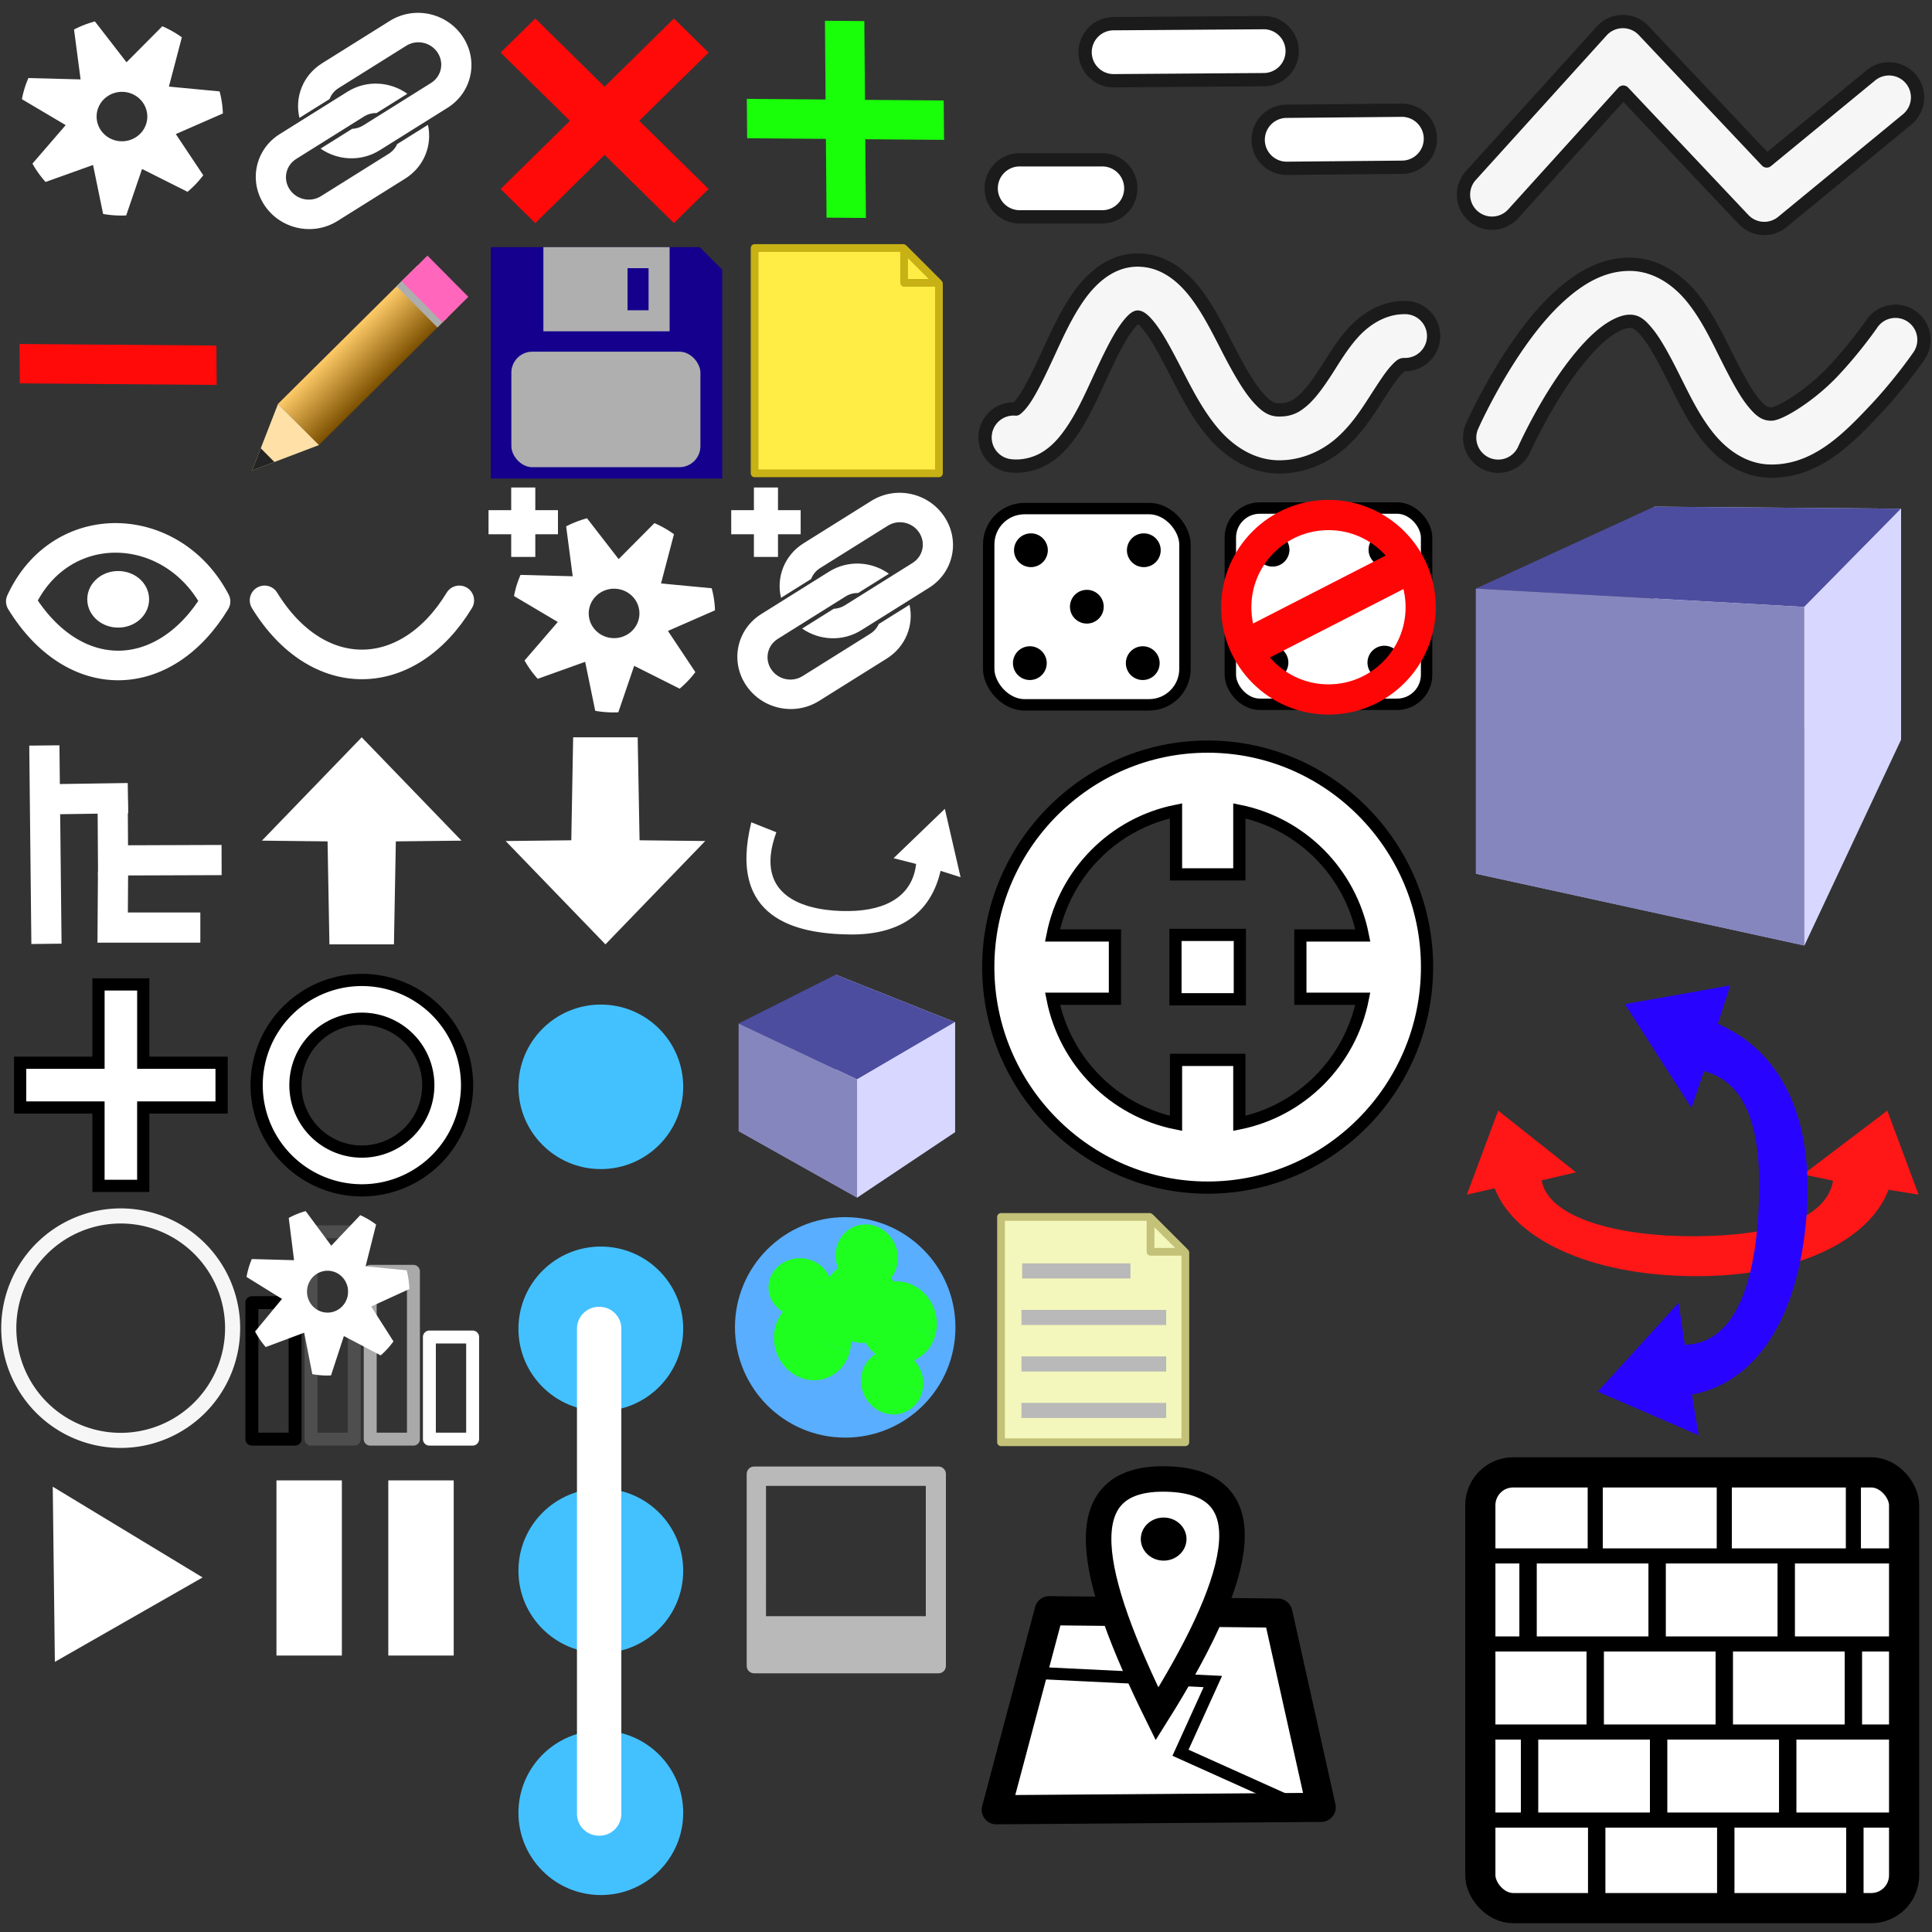 <?xml version="1.0" encoding="UTF-8" standalone="no"?>
<!-- Created with Inkscape (http://www.inkscape.org/) -->

<svg
   xmlns:osb="http://www.openswatchbook.org/uri/2009/osb"
   xmlns:dc="http://purl.org/dc/elements/1.1/"
   xmlns:cc="http://creativecommons.org/ns#"
   xmlns:rdf="http://www.w3.org/1999/02/22-rdf-syntax-ns#"
   xmlns:svg="http://www.w3.org/2000/svg"
   xmlns="http://www.w3.org/2000/svg"
   xmlns:xlink="http://www.w3.org/1999/xlink"
   xmlns:sodipodi="http://sodipodi.sourceforge.net/DTD/sodipodi-0.dtd"
   xmlns:inkscape="http://www.inkscape.org/namespaces/inkscape"
   width="128"
   height="128"
   viewBox="0 0 128 128"
   version="1.1"
   id="svg8"
   inkscape:version="0.92.3 (2405546, 2018-03-11)"
   sodipodi:docname="icons.svg">
  <rect x="0" y="0" width="128" height="128" fill="#333333" stroke="none"/>
  <defs
     id="defs2">
    <linearGradient
       id="linearGradient942"
       osb:paint="solid">
      <stop
         style="stop-color:#000000;stop-opacity:1;"
         offset="0"
         id="stop940" />
    </linearGradient>
    <inkscape:perspective
       sodipodi:type="inkscape:persp3d"
       inkscape:vp_x="-30.397033 : 97.601429 : 1"
       inkscape:vp_y="0 : 1202.1343 : 0"
       inkscape:vp_z="150.45845 : 111.26913 : 1"
       inkscape:persp3d-origin="54.092195 : 84.778663 : 1"
       id="perspective933" />
    <inkscape:perspective
       sodipodi:type="inkscape:persp3d"
       inkscape:vp_x="-18.239991 : 95.476607 : 1"
       inkscape:vp_y="0 : 1122.4747 : 0"
       inkscape:vp_z="139.68216 : 108.23861 : 1"
       inkscape:persp3d-origin="55.535605 : 83.503543 : 1"
       id="perspective4586" />
    <linearGradient
       inkscape:collect="always"
       id="linearGradient836">
      <stop
         style="stop-color:#7c5000;stop-opacity:1"
         offset="0"
         id="stop832" />
      <stop
         style="stop-color:#ffcb68;stop-opacity:1"
         offset="1"
         id="stop834" />
    </linearGradient>
    <linearGradient
       inkscape:collect="always"
       xlink:href="#linearGradient836"
       id="linearGradient840"
       gradientUnits="userSpaceOnUse"
       x1="25.135"
       y1="58.875"
       x2="25.135"
       y2="48.292" />
  </defs>
  <sodipodi:namedview
     id="base"
     pagecolor="#ffffff"
     bordercolor="#666666"
     borderopacity="1.0"
     inkscape:pageopacity="0.0"
     inkscape:pageshadow="2"
     inkscape:zoom="10.114758"
     inkscape:cx="47.436184"
     inkscape:cy="3.7345862"
     inkscape:document-units="px"
     inkscape:current-layer="layer1"
     showgrid="true"
     inkscape:window-width="1920"
     inkscape:window-height="1017"
     inkscape:window-x="-8"
     inkscape:window-y="-8"
     inkscape:window-maximized="1"
     inkscape:pagecheckerboard="true"
     units="px"
     scale-x="2.1"
     inkscape:snap-to-guides="false"
     inkscape:snap-grids="false"
     inkscape:snap-global="false">
    <inkscape:grid
       type="xygrid"
       id="grid815"
       spacingx="16"
       spacingy="16" />
  </sodipodi:namedview>
  <g
     inkscape:label="Calque 1"
     inkscape:groupmode="layer"
     id="layer1"
     transform="translate(0,-216.067)">
    <g
       id="g4582"
       transform="matrix(0.616,0.136,-0.136,0.62,31.996,236.237)"
       inkscape:export-filename="link.png"
       inkscape:export-xdpi="15.926786"
       inkscape:export-ydpi="15.926786">
      <path
         id="path4540"
         d="m 52.11,11.25 c -2.182,-2.093 -5.682,-2.08 -7.847,0.031 l -5.999,5.849 c -1.694,1.651 -2.053,4.082 -1.085,6.064 l 2.669,-2.602 c 0.068,-0.475 0.289,-0.935 0.667,-1.303 l 5.999,-5.849 c 0.928,-0.904 2.428,-0.91 3.363,-0.013 0.935,0.897 0.941,2.348 0.014,3.252 l -5.999,5.849 c -0.305,0.297 -0.672,0.496 -1.061,0.599 l -2.794,2.724 c 2.028,0.835 4.455,0.446 6.106,-1.164 l 5.999,-5.849 C 54.307,16.728 54.293,13.343 52.11,11.25 Z"
         style="opacity:1;fill:#ffffff;fill-opacity:1;stroke:none;stroke-width:0.589;stroke-linecap:round;stroke-miterlimit:4;stroke-dasharray:none;stroke-opacity:1;paint-order:fill markers stroke"
         inkscape:connector-curvature="0" />
      <path
         id="path4542"
         d="m 47.703,18.314 c -2.043,-0.877 -4.512,-0.499 -6.184,1.131 l -5.999,5.849 c -2.165,2.11 -2.151,5.495 0.032,7.588 2.182,2.093 5.682,2.08 7.847,-0.031 l 5.999,-5.849 c 1.672,-1.631 2.043,-4.021 1.119,-5.989 l -2.724,2.656 c -0.088,0.429 -0.303,0.839 -0.646,1.174 l -5.999,5.849 c -0.928,0.904 -2.428,0.91 -3.363,0.013 -0.935,-0.897 -0.941,-2.348 -0.014,-3.252 l 5.999,-5.849 c 0.344,-0.335 0.766,-0.546 1.209,-0.634 z"
         style="opacity:1;fill:#ffffff;fill-opacity:1;stroke:none;stroke-width:0.589;stroke-linecap:round;stroke-miterlimit:4;stroke-dasharray:none;stroke-opacity:1;paint-order:fill markers stroke"
         inkscape:connector-curvature="0" />
    </g>
    <g
       inkscape:export-ydpi="16.531826"
       inkscape:export-xdpi="16.531826"
       inkscape:export-filename="remove.png"
       id="g4564"
       transform="matrix(0.434,0.427,-0.434,0.427,43.791,209.098)"
       style="fill:#ff0909;fill-opacity:1">
      <rect
         style="opacity:1;fill:#ff0909;fill-opacity:1;stroke:none;stroke-width:1;stroke-linecap:round;stroke-miterlimit:4;stroke-dasharray:none;stroke-opacity:1;paint-order:fill markers stroke"
         id="rect4560"
         width="5.292"
         height="26.458"
         x="10.583"
         y="8.604"
         ry="0" />
      <rect
         style="opacity:1;fill:#ff0909;fill-opacity:1;stroke:none;stroke-width:1;stroke-linecap:round;stroke-miterlimit:4;stroke-dasharray:none;stroke-opacity:1;paint-order:fill markers stroke"
         id="rect4562"
         width="26.458"
         height="5.292"
         x="0"
         y="19.188"
         ry="0" />
    </g>
    <g
       id="g4645"
       inkscape:export-filename="config.png"
       inkscape:export-xdpi="16.559999"
       inkscape:export-ydpi="16.559999"
       transform="matrix(0.526,0,0,0.513,30.848,228.096)">
      <path
         inkscape:connector-curvature="0"
         id="path4598"
         d="m 23.783,44.111 -4.509,4.649 -3.98,-5.273 a 12.771,12.771 0 0 0 -2.631,1.045 l 0.826,6.442 -6.571,-0.175 a 12.771,12.771 0 0 0 -0.79,2.558 12.771,12.771 0 0 0 -0.028,0.174 l 5.512,3.347 -4.186,4.972 a 12.771,12.771 0 0 0 1.656,2.37 l 5.976,-2.194 1.268,6.325 a 12.771,12.771 0 0 0 2.908,0.192 l 1.998,-6.001 5.728,2.948 a 12.771,12.771 0 0 0 1.98,-2.136 l -3.456,-5.318 5.927,-2.662 a 12.771,12.771 0 0 0 -0.414,-2.85 l -6.384,-0.621 1.631,-6.362 a 12.771,12.771 0 0 0 -2.46,-1.43 z m -4.472,8.529 a 3.193,3.193 0 0 1 2.523,3.744 3.193,3.193 0 0 1 -3.744,2.523 3.193,3.193 0 0 1 -2.523,-3.744 3.193,3.193 0 0 1 3.744,-2.523 z"
         style="opacity:1;fill:#ffffff;fill-opacity:1;stroke:none;stroke-width:0.804;stroke-linecap:round;stroke-miterlimit:4;stroke-dasharray:none;stroke-opacity:1;paint-order:fill markers stroke" />
    </g>
    <g
       id="g855"
       transform="matrix(0.258,-0.256,0.256,0.258,4.01,232.396)"
       inkscape:export-filename="edit.png"
       inkscape:export-xdpi="14.942099"
       inkscape:export-ydpi="14.942099">
      <rect
         ry="0"
         y="48.292"
         x="7.938"
         height="10.583"
         width="35.719"
         id="rect830"
         style="opacity:1;fill:url(#linearGradient840);fill-opacity:1;stroke:none;stroke-width:1;stroke-linecap:round;stroke-miterlimit:4;stroke-dasharray:none;stroke-opacity:1;paint-order:fill markers stroke" />
      <path
         inkscape:connector-curvature="0"
         id="path842"
         d="M 7.937,48.292 -3.969,53.583 7.937,58.875 Z"
         style="fill:#ffe0a7;fill-opacity:1;fill-rule:evenodd;stroke:none;stroke-width:0.265px;stroke-linecap:butt;stroke-linejoin:miter;stroke-opacity:1" />
      <path
         style="fill:#242424;fill-opacity:1;fill-rule:evenodd;stroke:none;stroke-width:0.088px;stroke-linecap:butt;stroke-linejoin:miter;stroke-opacity:1"
         d="M -9.9999999e-8,51.819 -3.969,53.583 -9.9999999e-8,55.347 Z"
         id="path844"
         inkscape:connector-curvature="0" />
      <rect
         ry="0"
         y="48.292"
         x="38.365"
         height="10.583"
         width="2.646"
         id="rect846"
         style="opacity:1;fill:#adadad;fill-opacity:1;stroke:none;stroke-width:1;stroke-linecap:round;stroke-miterlimit:4;stroke-dasharray:none;stroke-opacity:1;paint-order:fill markers stroke" />
      <rect
         style="opacity:1;fill:#ff66bc;fill-opacity:1;stroke:none;stroke-width:1.118;stroke-linecap:round;stroke-miterlimit:4;stroke-dasharray:none;stroke-opacity:1;paint-order:fill markers stroke"
         id="rect848"
         width="6.615"
         height="10.583"
         x="39.688"
         y="48.292"
         ry="2.8421709e-014" />
    </g>
    <g
       id="g879"
       inkscape:export-filename="save.png"
       inkscape:export-xdpi="14"
       inkscape:export-ydpi="14"
       transform="matrix(0.526,0,0,0.526,14.395,211.181)">
      <path
         id="rect859"
         transform="scale(0.265)"
         d="m 130,152.52 v 110 h 110 v -99.289 l -10.711,-10.711 z"
         style="opacity:1;fill:#14008d;fill-opacity:1;stroke:none;stroke-width:3.78;stroke-linecap:round;stroke-miterlimit:4;stroke-dasharray:none;stroke-opacity:1;paint-order:fill markers stroke"
         inkscape:connector-curvature="0" />
      <path
         id="rect861"
         transform="scale(0.265)"
         d="m 155,152.52 v 40 h 60 v -40 z m 40,10 h 10 v 20 h -10 z"
         style="opacity:1;fill:#afafaf;fill-opacity:1;stroke:none;stroke-width:4.04;stroke-linecap:round;stroke-miterlimit:4;stroke-dasharray:none;stroke-opacity:1;paint-order:fill markers stroke"
         inkscape:connector-curvature="0" />
      <rect
         ry="2.646"
         y="53.583"
         x="37.042"
         height="14.552"
         width="23.812"
         id="rect874"
         style="opacity:1;fill:#afafaf;fill-opacity:1;stroke:none;stroke-width:1;stroke-linecap:round;stroke-miterlimit:4;stroke-dasharray:none;stroke-opacity:1;paint-order:fill markers stroke" />
    </g>
    <g
       style="fill:#18ff09;fill-opacity:1"
       transform="matrix(0.004,0.493,-0.493,-0.004,83.2,216.802)"
       id="g849"
       inkscape:export-filename="plus.png"
       inkscape:export-xdpi="16.531826"
       inkscape:export-ydpi="16.531826">
      <path
         style="opacity:1;fill:#18ff09;fill-opacity:1;stroke:none;stroke-width:1;stroke-linecap:round;stroke-miterlimit:4;stroke-dasharray:none;stroke-opacity:1;paint-order:fill markers stroke"
         d="m 1.77,57.914 10.581,8.16e-4 8.46e-4,10.585 5.292,4.22e-4 -8.47e-4,-10.585 10.585,8.46e-4 -4.24e-4,-5.292 -10.581,-8.16e-4 -8.47e-4,-10.585 -5.292,0.004 8.14e-4,10.581 -10.585,-8.47e-4 z"
         id="rect844"
         inkscape:connector-curvature="0" />
    </g>
    <g
       inkscape:export-ydpi="16.531826"
       inkscape:export-xdpi="16.531826"
       inkscape:export-filename="minus.png"
       id="g856"
       transform="matrix(0.004,0.493,-0.493,-0.004,18.535,233.778)"
       style="fill:#ff0909;fill-opacity:1">
      <rect
         style="opacity:1;fill:#ff0909;fill-opacity:1;stroke:none;stroke-width:1;stroke-linecap:round;stroke-miterlimit:4;stroke-dasharray:none;stroke-opacity:1;paint-order:fill markers stroke"
         id="rect851"
         width="5.292"
         height="26.458"
         x="10.583"
         y="8.604"
         ry="0" />
    </g>
    <g
       id="g868"
       inkscape:export-filename="load.png"
       inkscape:export-xdpi="13.499794"
       inkscape:export-ydpi="13.499794"
       transform="matrix(0.512,0,0,0.512,5.221,211.806)">
      <path
         id="rect849"
         transform="scale(0.265)"
         d="m 330,152.52 v 110 h 90 v -92.574 l -17.428,-17.426 z"
         style="opacity:1;fill:#ffed46;fill-opacity:1;stroke:#c7b115;stroke-width:3.78;stroke-linecap:round;stroke-linejoin:round;stroke-miterlimit:4;stroke-dasharray:none;stroke-opacity:1;paint-order:fill markers stroke"
         inkscape:connector-curvature="0" />
      <path
         id="path855"
         transform="scale(0.265)"
         d="m 403,152.947 v 16.572 h 16.574 z"
         style="opacity:1;fill:#ffed46;fill-opacity:1;stroke:#c7b115;stroke-width:3.78;stroke-linecap:round;stroke-linejoin:round;stroke-miterlimit:4;stroke-dasharray:none;stroke-opacity:1;paint-order:fill markers stroke"
         inkscape:connector-curvature="0" />
      <rect
         transform="rotate(-90)"
         ry="2.5431327e-006"
         y="84.667"
         x="-57.552"
         height="29.104"
         width="5.292"
         id="rect863"
         style="opacity:0;fill:#ffed46;fill-opacity:1;stroke:#c7b115;stroke-width:1;stroke-linecap:round;stroke-linejoin:round;stroke-miterlimit:4;stroke-dasharray:none;stroke-opacity:1;paint-order:fill markers stroke" />
    </g>
    <path
       style="opacity:1;fill:none;fill-opacity:1;stroke:#ffffff;stroke-width:1.96;stroke-linecap:round;stroke-linejoin:round;stroke-miterlimit:4;stroke-dasharray:none;stroke-opacity:1;paint-order:fill markers stroke"
       d="m 14.281,255.913 c -3.38,5.567 -9.371,5.749 -12.903,0 2.659,-5.763 10.053,-5.461 12.903,0 z"
       id="path5159"
       inkscape:connector-curvature="0"
       sodipodi:nodetypes="ccc" />
    <ellipse
       style="opacity:1;fill:none;fill-opacity:1;stroke:#ffffff;stroke-width:2;stroke-linecap:round;stroke-linejoin:round;stroke-miterlimit:4;stroke-dasharray:none;stroke-opacity:1;paint-order:fill markers stroke"
       id="path5162"
       cx="7.83"
       cy="255.773"
       rx="1.049"
       ry="0.874" />
    <path
       sodipodi:nodetypes="cc"
       inkscape:connector-curvature="0"
       id="path5166"
       d="m 30.43,255.843 c -3.38,5.567 -9.371,5.749 -12.903,0"
       style="opacity:1;fill:none;fill-opacity:1;stroke:#ffffff;stroke-width:1.96;stroke-linecap:round;stroke-linejoin:round;stroke-miterlimit:4;stroke-dasharray:none;stroke-opacity:1;paint-order:fill markers stroke" />
    <path
       style="opacity:1;fill:#ffffff;fill-opacity:1;stroke:none;stroke-width:2;stroke-linecap:round;stroke-linejoin:round;stroke-miterlimit:4;stroke-dasharray:none;stroke-opacity:1;paint-order:fill markers stroke"
       d="m 33.869,248.365 v 1.502 h -1.502 v 1.596 h 1.502 v 1.502 h 1.596 v -1.502 h 1.502 v -1.596 h -1.502 v -1.502 z"
       id="rect860"
       inkscape:connector-curvature="0" />
    <path
       inkscape:connector-curvature="0"
       id="path865"
       d="m 49.948,248.365 v 1.502 h -1.502 v 1.596 h 1.502 v 1.502 h 1.596 v -1.502 h 1.502 v -1.596 h -1.502 v -1.502 z"
       style="opacity:1;fill:#ffffff;fill-opacity:1;stroke:none;stroke-width:2;stroke-linecap:round;stroke-linejoin:round;stroke-miterlimit:4;stroke-dasharray:none;stroke-opacity:1;paint-order:fill markers stroke" />
    <g
       id="g4582-9"
       transform="matrix(0.616,0.136,-0.136,0.62,0.091,204.439)"
       inkscape:export-filename="link.png"
       inkscape:export-xdpi="15.926786"
       inkscape:export-ydpi="15.926786">
      <path
         id="path4540-9"
         d="m 52.11,11.25 c -2.182,-2.093 -5.682,-2.08 -7.847,0.031 l -5.999,5.849 c -1.694,1.651 -2.053,4.082 -1.085,6.064 l 2.669,-2.602 c 0.068,-0.475 0.289,-0.935 0.667,-1.303 l 5.999,-5.849 c 0.928,-0.904 2.428,-0.91 3.363,-0.013 0.935,0.897 0.941,2.348 0.014,3.252 l -5.999,5.849 c -0.305,0.297 -0.672,0.496 -1.061,0.599 l -2.794,2.724 c 2.028,0.835 4.455,0.446 6.106,-1.164 l 5.999,-5.849 C 54.307,16.728 54.293,13.343 52.11,11.25 Z"
         style="opacity:1;fill:#ffffff;fill-opacity:1;stroke:none;stroke-width:0.589;stroke-linecap:round;stroke-miterlimit:4;stroke-dasharray:none;stroke-opacity:1;paint-order:fill markers stroke"
         inkscape:connector-curvature="0" />
      <path
         id="path4542-4"
         d="m 47.703,18.314 c -2.043,-0.877 -4.512,-0.499 -6.184,1.131 l -5.999,5.849 c -2.165,2.11 -2.151,5.495 0.032,7.588 2.182,2.093 5.682,2.08 7.847,-0.031 l 5.999,-5.849 c 1.672,-1.631 2.043,-4.021 1.119,-5.989 l -2.724,2.656 c -0.088,0.429 -0.303,0.839 -0.646,1.174 l -5.999,5.849 c -0.928,0.904 -2.428,0.91 -3.363,0.013 -0.935,-0.897 -0.941,-2.348 -0.014,-3.252 l 5.999,-5.849 c 0.344,-0.335 0.766,-0.546 1.209,-0.634 z"
         style="opacity:1;fill:#ffffff;fill-opacity:1;stroke:none;stroke-width:0.589;stroke-linecap:round;stroke-miterlimit:4;stroke-dasharray:none;stroke-opacity:1;paint-order:fill markers stroke"
         inkscape:connector-curvature="0" />
    </g>
    <g
       id="g4645-4"
       inkscape:export-filename="config.png"
       inkscape:export-xdpi="16.559999"
       inkscape:export-ydpi="16.559999"
       transform="matrix(0.526,0,0,0.513,-1.756,195.178)">
      <path
         inkscape:connector-curvature="0"
         id="path4598-6"
         d="m 23.783,44.111 -4.509,4.649 -3.98,-5.273 a 12.771,12.771 0 0 0 -2.631,1.045 l 0.826,6.442 -6.571,-0.175 a 12.771,12.771 0 0 0 -0.79,2.558 12.771,12.771 0 0 0 -0.028,0.174 l 5.512,3.347 -4.186,4.972 a 12.771,12.771 0 0 0 1.656,2.37 l 5.976,-2.194 1.268,6.325 a 12.771,12.771 0 0 0 2.908,0.192 l 1.998,-6.001 5.728,2.948 a 12.771,12.771 0 0 0 1.98,-2.136 l -3.456,-5.318 5.927,-2.662 a 12.771,12.771 0 0 0 -0.414,-2.85 l -6.384,-0.621 1.631,-6.362 a 12.771,12.771 0 0 0 -2.46,-1.43 z m -4.472,8.529 a 3.193,3.193 0 0 1 2.523,3.744 3.193,3.193 0 0 1 -3.744,2.523 3.193,3.193 0 0 1 -2.523,-3.744 3.193,3.193 0 0 1 3.744,-2.523 z"
         style="opacity:1;fill:#ffffff;fill-opacity:1;stroke:none;stroke-width:0.804;stroke-linecap:round;stroke-miterlimit:4;stroke-dasharray:none;stroke-opacity:1;paint-order:fill markers stroke" />
    </g>
    <path
       style="fill:none;fill-rule:evenodd;stroke:#ffffff;stroke-width:2;stroke-linecap:butt;stroke-linejoin:miter;stroke-miterlimit:4;stroke-dasharray:none;stroke-opacity:1"
       d="m 2.938,265.456 0.14,13.143"
       id="path1469"
       inkscape:connector-curvature="0" />
    <path
       style="fill:none;fill-rule:evenodd;stroke:#ffffff;stroke-width:2;stroke-linecap:butt;stroke-linejoin:miter;stroke-miterlimit:4;stroke-dasharray:none;stroke-opacity:1"
       d="m 3.51,269.018 4.968,-0.074"
       id="path1471"
       inkscape:connector-curvature="0"
       sodipodi:nodetypes="cc" />
    <path
       style="fill:none;fill-rule:evenodd;stroke:#ffffff;stroke-width:2;stroke-linecap:butt;stroke-linejoin:miter;stroke-miterlimit:4;stroke-dasharray:none;stroke-opacity:1"
       d="m 7.464,269.117 0.025,3.955 7.192,-0.025 v 0"
       id="path1473"
       inkscape:connector-curvature="0" />
    <path
       style="fill:none;fill-rule:evenodd;stroke:#ffffff;stroke-width:2;stroke-linecap:butt;stroke-linejoin:miter;stroke-miterlimit:4;stroke-dasharray:none;stroke-opacity:1"
       d="m 7.489,273.838 -0.025,3.683 h 5.808"
       id="path1475"
       inkscape:connector-curvature="0" />
    <path
       style="fill:#ffffff;fill-opacity:1;fill-rule:evenodd;stroke:none;stroke-width:1px;stroke-linecap:butt;stroke-linejoin:miter;stroke-opacity:1"
       d="m 17.352,271.762 4.35,0.049 0.123,6.822 h 4.275 l 0.125,-6.822 4.35,-0.049 -6.611,-6.846 z"
       id="path1477"
       inkscape:connector-curvature="0"
       sodipodi:nodetypes="cccccccc" />
    <path
       sodipodi:nodetypes="cccccccc"
       inkscape:connector-curvature="0"
       id="path4561"
       d="m 33.5,271.787 4.35,-0.049 0.123,-6.822 h 4.275 l 0.125,6.822 4.35,0.049 -6.611,6.846 z"
       style="fill:#ffffff;fill-opacity:1;fill-rule:evenodd;stroke:none;stroke-width:1px;stroke-linecap:butt;stroke-linejoin:miter;stroke-opacity:1" />
    <path
       style="color:#000000;font-style:normal;font-variant:normal;font-weight:normal;font-stretch:normal;font-size:medium;line-height:normal;font-family:sans-serif;font-variant-ligatures:normal;font-variant-position:normal;font-variant-caps:normal;font-variant-numeric:normal;font-variant-alternates:normal;font-feature-settings:normal;text-indent:0;text-align:start;text-decoration:none;text-decoration-line:none;text-decoration-style:solid;text-decoration-color:#000000;letter-spacing:normal;word-spacing:normal;text-transform:none;writing-mode:lr-tb;direction:ltr;text-orientation:mixed;dominant-baseline:auto;baseline-shift:baseline;text-anchor:start;white-space:normal;shape-padding:0;clip-rule:nonzero;display:inline;overflow:visible;visibility:visible;opacity:1;isolation:auto;mix-blend-mode:normal;color-interpolation:sRGB;color-interpolation-filters:linearRGB;solid-color:#000000;solid-opacity:1;vector-effect:none;fill:#ffffff;fill-opacity:1;fill-rule:evenodd;stroke:#1b1b1b;stroke-width:0.88;stroke-linecap:round;stroke-linejoin:miter;stroke-miterlimit:4;stroke-dasharray:none;stroke-dashoffset:0;stroke-opacity:1;color-rendering:auto;image-rendering:auto;shape-rendering:auto;text-rendering:auto;enable-background:accumulate"
       d="m 67.602,226.654 a 1.89,1.89 0 1 0 0,3.779 h 5.383 a 1.89,1.89 0 1 0 0,-3.779 z"
       id="path4570"
       inkscape:connector-curvature="0" />
    <path
       style="color:#000000;font-style:normal;font-variant:normal;font-weight:normal;font-stretch:normal;font-size:medium;line-height:normal;font-family:sans-serif;font-variant-ligatures:normal;font-variant-position:normal;font-variant-caps:normal;font-variant-numeric:normal;font-variant-alternates:normal;font-feature-settings:normal;text-indent:0;text-align:start;text-decoration:none;text-decoration-line:none;text-decoration-style:solid;text-decoration-color:#000000;letter-spacing:normal;word-spacing:normal;text-transform:none;writing-mode:lr-tb;direction:ltr;text-orientation:mixed;dominant-baseline:auto;baseline-shift:baseline;text-anchor:start;white-space:normal;shape-padding:0;clip-rule:nonzero;display:inline;overflow:visible;visibility:visible;opacity:1;isolation:auto;mix-blend-mode:normal;color-interpolation:sRGB;color-interpolation-filters:linearRGB;solid-color:#000000;solid-opacity:1;vector-effect:none;fill:#ffffff;fill-opacity:1;fill-rule:evenodd;stroke:#1b1b1b;stroke-width:0.88;stroke-linecap:round;stroke-linejoin:miter;stroke-miterlimit:4;stroke-dasharray:none;stroke-dashoffset:0;stroke-opacity:1;color-rendering:auto;image-rendering:auto;shape-rendering:auto;text-rendering:auto;enable-background:accumulate"
       d="m 83.666,217.566 -9.855,0.07 a 1.89,1.89 0 1 0 0.025,3.779 l 9.857,-0.07 a 1.89,1.89 0 1 0 -0.027,-3.779 z"
       id="path4572"
       inkscape:connector-curvature="0" />
    <path
       style="color:#000000;font-style:normal;font-variant:normal;font-weight:normal;font-stretch:normal;font-size:medium;line-height:normal;font-family:sans-serif;font-variant-ligatures:normal;font-variant-position:normal;font-variant-caps:normal;font-variant-numeric:normal;font-variant-alternates:normal;font-feature-settings:normal;text-indent:0;text-align:start;text-decoration:none;text-decoration-line:none;text-decoration-style:solid;text-decoration-color:#000000;letter-spacing:normal;word-spacing:normal;text-transform:none;writing-mode:lr-tb;direction:ltr;text-orientation:mixed;dominant-baseline:auto;baseline-shift:baseline;text-anchor:start;white-space:normal;shape-padding:0;clip-rule:nonzero;display:inline;overflow:visible;visibility:visible;opacity:1;isolation:auto;mix-blend-mode:normal;color-interpolation:sRGB;color-interpolation-filters:linearRGB;solid-color:#000000;solid-opacity:1;vector-effect:none;fill:#ffffff;fill-opacity:1;fill-rule:evenodd;stroke:#1b1b1b;stroke-width:0.88;stroke-linecap:round;stroke-linejoin:miter;stroke-miterlimit:4;stroke-dasharray:none;stroke-dashoffset:0;stroke-opacity:1;color-rendering:auto;image-rendering:auto;shape-rendering:auto;text-rendering:auto;enable-background:accumulate"
       d="m 92.82,223.369 -7.549,0.07 a 1.89,1.89 0 1 0 0.035,3.779 l 7.549,-0.07 a 1.89,1.89 0 1 0 -0.035,-3.779 z"
       id="path4574"
       inkscape:connector-curvature="0" />
    <path
       style="color:#000000;font-style:normal;font-variant:normal;font-weight:normal;font-stretch:normal;font-size:medium;line-height:normal;font-family:sans-serif;font-variant-ligatures:normal;font-variant-position:normal;font-variant-caps:normal;font-variant-numeric:normal;font-variant-alternates:normal;font-feature-settings:normal;text-indent:0;text-align:start;text-decoration:none;text-decoration-line:none;text-decoration-style:solid;text-decoration-color:#000000;letter-spacing:normal;word-spacing:normal;text-transform:none;writing-mode:lr-tb;direction:ltr;text-orientation:mixed;dominant-baseline:auto;baseline-shift:baseline;text-anchor:start;white-space:normal;shape-padding:0;clip-rule:nonzero;display:inline;overflow:visible;visibility:visible;opacity:1;isolation:auto;mix-blend-mode:normal;color-interpolation:sRGB;color-interpolation-filters:linearRGB;solid-color:#000000;solid-opacity:1;vector-effect:none;fill:#f6f6f6;fill-opacity:1;fill-rule:evenodd;stroke:#1b1b1b;stroke-width:0.88;stroke-linecap:round;stroke-linejoin:round;stroke-miterlimit:4;stroke-dasharray:none;stroke-dashoffset:0;stroke-opacity:1;color-rendering:auto;image-rendering:auto;shape-rendering:auto;text-rendering:auto;enable-background:accumulate"
       d="m 107.547,217.496 a 1.89,1.89 0 0 0 -1.43,0.621 l -8.668,9.578 a 1.89,1.89 0 1 0 2.803,2.537 l 7.295,-8.062 7.965,8.439 a 1.89,1.89 0 0 0 2.576,0.164 l 8.248,-6.781 a 1.89,1.89 0 1 0 -2.4,-2.92 l -6.885,5.66 -8.156,-8.643 a 1.89,1.89 0 0 0 -1.348,-0.594 z"
       id="path4576"
       inkscape:connector-curvature="0" />
    <path
       style="color:#000000;font-style:normal;font-variant:normal;font-weight:normal;font-stretch:normal;font-size:medium;line-height:normal;font-family:sans-serif;font-variant-ligatures:normal;font-variant-position:normal;font-variant-caps:normal;font-variant-numeric:normal;font-variant-alternates:normal;font-feature-settings:normal;text-indent:0;text-align:start;text-decoration:none;text-decoration-line:none;text-decoration-style:solid;text-decoration-color:#000000;letter-spacing:normal;word-spacing:normal;text-transform:none;writing-mode:lr-tb;direction:ltr;text-orientation:mixed;dominant-baseline:auto;baseline-shift:baseline;text-anchor:start;white-space:normal;shape-padding:0;clip-rule:nonzero;display:inline;overflow:visible;visibility:visible;opacity:1;isolation:auto;mix-blend-mode:normal;color-interpolation:sRGB;color-interpolation-filters:linearRGB;solid-color:#000000;solid-opacity:1;vector-effect:none;fill:#f6f6f6;fill-opacity:1;fill-rule:evenodd;stroke:#1b1b1b;stroke-width:0.88;stroke-linecap:round;stroke-linejoin:round;stroke-miterlimit:4;stroke-dasharray:none;stroke-dashoffset:0;stroke-opacity:1;color-rendering:auto;image-rendering:auto;shape-rendering:auto;text-rendering:auto;enable-background:accumulate"
       d="m 75.482,233.297 c -1.823,-0.051 -3.146,1.178 -3.992,2.367 -0.846,1.189 -1.456,2.553 -2.045,3.828 -0.589,1.276 -1.159,2.466 -1.635,3.131 -0.232,0.324 -0.428,0.496 -0.498,0.543 a 1.89,1.89 0 0 0 -0.502,3.742 c 0.901,0.145 1.838,-0.11 2.512,-0.537 0.674,-0.427 1.15,-0.973 1.561,-1.547 0.822,-1.148 1.407,-2.476 1.994,-3.748 0.587,-1.272 1.169,-2.484 1.693,-3.221 0.524,-0.737 0.748,-0.783 0.807,-0.781 0.117,0.003 0.384,0.1 0.92,0.832 0.536,0.732 1.139,1.913 1.793,3.174 0.654,1.26 1.362,2.607 2.373,3.764 1.012,1.157 2.521,2.181 4.357,2.158 1.603,-0.02 2.991,-0.692 3.975,-1.545 0.984,-0.853 1.649,-1.85 2.219,-2.73 0.569,-0.88 1.055,-1.657 1.436,-2.08 0.381,-0.423 0.456,-0.426 0.598,-0.426 a 1.89,1.89 0 1 0 0,-3.779 c -1.462,0 -2.651,0.838 -3.406,1.678 -0.755,0.839 -1.278,1.747 -1.801,2.555 -0.523,0.808 -1.033,1.504 -1.521,1.928 -0.488,0.423 -0.872,0.613 -1.545,0.621 -0.508,0.006 -0.868,-0.183 -1.465,-0.865 -0.596,-0.682 -1.234,-1.802 -1.865,-3.018 -0.631,-1.216 -1.257,-2.519 -2.098,-3.668 -0.841,-1.149 -2.099,-2.326 -3.863,-2.375 z"
       id="path4576-7"
       inkscape:connector-curvature="0" />
    <path
       style="color:#000000;font-style:normal;font-variant:normal;font-weight:normal;font-stretch:normal;font-size:medium;line-height:normal;font-family:sans-serif;font-variant-ligatures:normal;font-variant-position:normal;font-variant-caps:normal;font-variant-numeric:normal;font-variant-alternates:normal;font-feature-settings:normal;text-indent:0;text-align:start;text-decoration:none;text-decoration-line:none;text-decoration-style:solid;text-decoration-color:#000000;letter-spacing:normal;word-spacing:normal;text-transform:none;writing-mode:lr-tb;direction:ltr;text-orientation:mixed;dominant-baseline:auto;baseline-shift:baseline;text-anchor:start;white-space:normal;shape-padding:0;clip-rule:nonzero;display:inline;overflow:visible;visibility:visible;opacity:1;isolation:auto;mix-blend-mode:normal;color-interpolation:sRGB;color-interpolation-filters:linearRGB;solid-color:#000000;solid-opacity:1;vector-effect:none;fill:#f6f6f6;fill-opacity:1;fill-rule:evenodd;stroke:#1b1b1b;stroke-width:0.88;stroke-linecap:round;stroke-linejoin:round;stroke-miterlimit:4;stroke-dasharray:none;stroke-dashoffset:0;stroke-opacity:1;color-rendering:auto;image-rendering:auto;shape-rendering:auto;text-rendering:auto;enable-background:accumulate"
       d="m 107.918,233.576 c -1.782,0.018 -3.244,0.922 -4.453,1.988 -1.209,1.066 -2.225,2.372 -3.088,3.648 -1.725,2.554 -2.834,5.061 -2.834,5.061 a 1.89,1.89 0 1 0 3.453,1.537 c 0,0 1.009,-2.259 2.512,-4.482 0.751,-1.112 1.625,-2.196 2.457,-2.93 0.832,-0.734 1.56,-1.038 1.992,-1.043 0.403,-0.004 0.673,0.133 1.221,0.814 0.548,0.681 1.145,1.82 1.764,3.057 0.618,1.237 1.258,2.572 2.182,3.744 0.923,1.173 2.341,2.279 4.148,2.311 3.005,0.053 5.125,-2.124 6.863,-3.955 1.739,-1.831 2.979,-3.646 2.979,-3.646 a 1.89,1.89 0 1 0 -3.117,-2.137 c 0,0 -1.105,1.606 -2.602,3.182 -1.496,1.576 -3.503,2.787 -4.057,2.777 -0.393,-0.007 -0.692,-0.166 -1.246,-0.869 -0.554,-0.703 -1.149,-1.855 -1.77,-3.096 -0.62,-1.241 -1.263,-2.573 -2.199,-3.736 -0.936,-1.164 -2.394,-2.243 -4.205,-2.225 z"
       id="path4576-0"
       inkscape:connector-curvature="0" />
    <g
       id="g892"
       transform="translate(0,-64)">
      <rect
         y="313.761"
         x="65.504"
         height="13.003"
         width="13.003"
         id="rect873"
         style="opacity:1;fill:#ffffff;fill-opacity:1;stroke:#000000;stroke-width:0.756;stroke-linecap:round;stroke-linejoin:miter;stroke-miterlimit:4;stroke-dasharray:none;stroke-opacity:1"
         ry="2.377" />
      <path
         inkscape:connector-curvature="0"
         id="path877"
         d="m 68.301,315.404 a 1.119,1.119 0 0 0 -1.119,1.117 1.119,1.119 0 0 0 1.119,1.119 1.119,1.119 0 0 0 1.119,-1.119 1.119,1.119 0 0 0 -1.119,-1.117 z m 7.48,0 a 1.119,1.119 0 0 0 -1.119,1.117 1.119,1.119 0 0 0 1.119,1.119 1.119,1.119 0 0 0 1.119,-1.119 1.119,1.119 0 0 0 -1.119,-1.117 z m -7.551,7.48 a 1.119,1.119 0 0 0 -1.119,1.119 1.119,1.119 0 0 0 1.119,1.117 1.119,1.119 0 0 0 1.119,-1.117 1.119,1.119 0 0 0 -1.119,-1.119 z m 7.48,0 a 1.119,1.119 0 0 0 -1.119,1.119 1.119,1.119 0 0 0 1.119,1.117 1.119,1.119 0 0 0 1.119,-1.117 1.119,1.119 0 0 0 -1.119,-1.119 z"
         style="opacity:1;fill:#000000;fill-opacity:1;stroke:none;stroke-width:30.236;stroke-linecap:round;stroke-linejoin:miter;stroke-miterlimit:4;stroke-dasharray:none;stroke-opacity:1" />
      <path
         sodipodi:nodetypes="ccccc"
         inkscape:connector-curvature="0"
         style="opacity:1;fill:#000000;fill-opacity:1;stroke:none;stroke-width:30.236;stroke-linecap:round;stroke-linejoin:miter;stroke-miterlimit:4;stroke-dasharray:none;stroke-opacity:1"
         d="m 72.006,319.145 c -0.617,-3.3e-4 -1.118,0.5 -1.119,1.117 -3.35e-4,0.618 0.501,1.119 1.119,1.119 0.618,3.4e-4 1.119,-0.501 1.119,-1.119 -7.43e-4,-0.617 -0.502,-1.118 -1.119,-1.117 z"
         id="path887" />
    </g>
    <g
       id="g900"
       transform="translate(16.009,-64.035)">
      <rect
         style="opacity:1;fill:#ffffff;fill-opacity:1;stroke:#000000;stroke-width:0.756;stroke-linecap:round;stroke-linejoin:miter;stroke-miterlimit:4;stroke-dasharray:none;stroke-opacity:1"
         id="rect894"
         width="13.003"
         height="13.003"
         x="65.504"
         y="313.761"
         ry="1.957" />
      <path
         style="opacity:1;fill:#000000;fill-opacity:1;stroke:none;stroke-width:30.236;stroke-linecap:round;stroke-linejoin:miter;stroke-miterlimit:4;stroke-dasharray:none;stroke-opacity:1"
         d="m 68.301,315.404 a 1.119,1.119 0 0 0 -1.119,1.117 1.119,1.119 0 0 0 1.119,1.119 1.119,1.119 0 0 0 1.119,-1.119 1.119,1.119 0 0 0 -1.119,-1.117 z m 7.48,0 a 1.119,1.119 0 0 0 -1.119,1.117 1.119,1.119 0 0 0 1.119,1.119 1.119,1.119 0 0 0 1.119,-1.119 1.119,1.119 0 0 0 -1.119,-1.117 z m -7.551,7.48 a 1.119,1.119 0 0 0 -1.119,1.119 1.119,1.119 0 0 0 1.119,1.117 1.119,1.119 0 0 0 1.119,-1.117 1.119,1.119 0 0 0 -1.119,-1.119 z m 7.48,0 a 1.119,1.119 0 0 0 -1.119,1.119 1.119,1.119 0 0 0 1.119,1.117 1.119,1.119 0 0 0 1.119,-1.117 1.119,1.119 0 0 0 -1.119,-1.119 z"
         id="path896"
         inkscape:connector-curvature="0" />
      <path
         id="path898"
         d="m 72.006,319.145 c -0.617,-3.3e-4 -1.118,0.5 -1.119,1.117 -3.35e-4,0.618 0.501,1.119 1.119,1.119 0.618,3.4e-4 1.119,-0.501 1.119,-1.119 -7.43e-4,-0.617 -0.502,-1.118 -1.119,-1.117 z"
         style="opacity:1;fill:#000000;fill-opacity:1;stroke:none;stroke-width:30.236;stroke-linecap:round;stroke-linejoin:miter;stroke-miterlimit:4;stroke-dasharray:none;stroke-opacity:1"
         inkscape:connector-curvature="0"
         sodipodi:nodetypes="ccccc" />
    </g>
    <circle
       style="opacity:1;fill:none;fill-opacity:1;stroke:#ff0606;stroke-width:2.002;stroke-linecap:round;stroke-linejoin:miter;stroke-miterlimit:4;stroke-dasharray:none;stroke-opacity:1"
       id="path902"
       cx="88.015"
       cy="256.298"
       r="6.11" />
    <rect
       style="opacity:1;fill:none;fill-opacity:1;stroke:#ff0606;stroke-width:2.268;stroke-linecap:round;stroke-linejoin:miter;stroke-miterlimit:4;stroke-dasharray:none;stroke-opacity:1"
       id="rect904"
       width="10.906"
       height="0.245"
       x="-44.045"
       y="268.043"
       transform="rotate(-27.139)" />
    <g
       sodipodi:type="inkscape:box3d"
       id="g4588"
       style="opacity:1;fill:#ffffff;fill-opacity:1;stroke:#000000;stroke-width:20;stroke-linecap:round;stroke-linejoin:round;stroke-miterlimit:4;stroke-dasharray:none;stroke-opacity:1;paint-order:fill markers stroke"
       inkscape:perspectiveID="#perspective4586"
       inkscape:corner0="-0.3641017 : 0.0069993558 : 0 : 1"
       inkscape:corner7="-0.46453547 : -0.0037016866 : 0.25 : 1">
      <path
         sodipodi:type="inkscape:box3dside"
         id="path4590"
         style="fill:#353564;fill-rule:evenodd;stroke:none;stroke-width:1.138px;stroke-linecap:butt;stroke-linejoin:round;stroke-opacity:1"
         inkscape:box3dsidetype="6"
         d="m 97.778,255.064 v 18.889 l 11.825,-10.759 v -13.559 z"
         points="97.778,273.953 109.603,263.194 109.603,249.635 97.778,255.064 " />
      <path
         sodipodi:type="inkscape:box3dside"
         id="path4599"
         style="fill:#afafde;fill-rule:evenodd;stroke:none;stroke-width:1.138px;stroke-linecap:butt;stroke-linejoin:round;stroke-opacity:1"
         inkscape:box3dsidetype="13"
         d="m 97.778,273.953 21.761,4.757 6.411,-13.649 -16.347,-1.867 z"
         points="119.539,278.71 125.95,265.061 109.603,263.194 97.778,273.953 " />
      <path
         sodipodi:type="inkscape:box3dside"
         id="path4601"
         style="fill:#e9e9ff;fill-rule:evenodd;stroke:none;stroke-width:1.138px;stroke-linecap:butt;stroke-linejoin:round;stroke-opacity:1"
         inkscape:box3dsidetype="11"
         d="m 109.603,249.635 16.347,0.134 v 15.292 l -16.347,-1.867 z"
         points="125.95,249.769 125.95,265.061 109.603,263.194 109.603,249.635 " />
      <path
         sodipodi:type="inkscape:box3dside"
         id="path4592"
         style="fill:#4d4d9f;fill-rule:evenodd;stroke:none;stroke-width:1.138px;stroke-linecap:butt;stroke-linejoin:round;stroke-opacity:1"
         inkscape:box3dsidetype="5"
         d="m 97.778,255.064 21.761,1.214 6.411,-6.509 -16.347,-0.134 z"
         points="119.539,256.278 125.95,249.769 109.603,249.635 97.778,255.064 " />
      <path
         sodipodi:type="inkscape:box3dside"
         id="path4596"
         style="fill:#d7d7ff;fill-rule:evenodd;stroke:none;stroke-width:1.138px;stroke-linecap:butt;stroke-linejoin:round;stroke-opacity:1"
         inkscape:box3dsidetype="14"
         d="m 119.539,256.278 v 22.432 l 6.411,-13.649 v -15.292 z"
         points="119.539,278.71 125.95,265.061 125.95,249.769 119.539,256.278 " />
      <path
         sodipodi:type="inkscape:box3dside"
         id="path4594"
         style="fill:#8686bf;fill-rule:evenodd;stroke:none;stroke-width:1.138px;stroke-linecap:butt;stroke-linejoin:round;stroke-opacity:1"
         inkscape:box3dsidetype="3"
         d="m 97.778,255.064 21.761,1.214 v 22.432 l -21.761,-4.757 z"
         points="119.539,256.278 119.539,278.71 97.778,273.953 97.778,255.064 " />
    </g>
    <path
       style="fill:#ffffff;fill-opacity:1;fill-rule:evenodd;stroke:none;stroke-width:0.349px;stroke-linecap:butt;stroke-linejoin:miter;stroke-opacity:1"
       d="m 49.776,270.546 c -1.581,6.413 2.997,7.377 6.474,7.432 3.477,0.055 5.435,-1.497 6.067,-4.216 l 1.324,0.422 -1.043,-4.529 -3.396,3.27 1.492,0.379 c -0.224,2.036 -1.853,3.089 -4.455,3.123 -2.602,0.034 -6.433,-0.779 -4.804,-5.22 z"
       id="path4603"
       inkscape:connector-curvature="0"
       sodipodi:nodetypes="czccccczcc" />
    <path
       sodipodi:nodetypes="ccczccccczccc"
       inkscape:connector-curvature="0"
       id="path4608"
       d="m 99.26,289.648 -2.078,5.567 1.847,-0.42 c 1.236,3.285 6.174,5.754 13.089,5.821 6.915,0.067 11.743,-2.381 13,-5.723 l 1.995,0.322 -2.074,-5.567 -5.574,4.227 1.981,0.417 c -0.446,2.502 -3.881,3.637 -9.057,3.678 -5.176,0.042 -9.809,-1.205 -10.253,-3.699 l 2.276,-0.535 z"
       style="fill:#ff1616;fill-opacity:1;fill-rule:evenodd;stroke:none;stroke-width:0.546px;stroke-linecap:butt;stroke-linejoin:miter;stroke-opacity:1" />
    <path
       style="fill:#2804ff;fill-opacity:1;fill-rule:evenodd;stroke:none;stroke-width:0.607px;stroke-linecap:butt;stroke-linejoin:miter;stroke-opacity:1"
       d="m 105.856,308.265 6.69,2.894 -0.453,-2.7 c 4.12,-0.744 7.021,-4.852 7.586,-11.728 0.565,-6.876 -1.85,-11.086 -5.865,-12.833 l 0.82,-2.546 -6.98,1.241 4.413,6.88 0.828,-2.444 c 3.041,0.814 3.912,4.282 3.602,9.442 -0.31,5.161 -1.779,8.616 -4.872,8.689 l -0.414,-2.779 z"
       id="path4610"
       inkscape:connector-curvature="0"
       sodipodi:nodetypes="ccczccccczccc" />
    <path
       style="color:#000000;font-style:normal;font-variant:normal;font-weight:normal;font-stretch:normal;font-size:medium;line-height:normal;font-family:sans-serif;font-variant-ligatures:normal;font-variant-position:normal;font-variant-caps:normal;font-variant-numeric:normal;font-variant-alternates:normal;font-feature-settings:normal;text-indent:0;text-align:start;text-decoration:none;text-decoration-line:none;text-decoration-style:solid;text-decoration-color:#000000;letter-spacing:normal;word-spacing:normal;text-transform:none;writing-mode:lr-tb;direction:ltr;text-orientation:mixed;dominant-baseline:auto;baseline-shift:baseline;text-anchor:start;white-space:normal;shape-padding:0;clip-rule:nonzero;display:inline;overflow:visible;visibility:visible;opacity:1;isolation:auto;mix-blend-mode:normal;color-interpolation:sRGB;color-interpolation-filters:linearRGB;solid-color:#000000;solid-opacity:1;vector-effect:none;fill:#ffffff;fill-opacity:1;fill-rule:nonzero;stroke:#000000;stroke-width:0.809;stroke-linecap:round;stroke-linejoin:miter;stroke-miterlimit:4;stroke-dasharray:none;stroke-dashoffset:0;stroke-opacity:1;color-rendering:auto;image-rendering:auto;shape-rendering:auto;text-rendering:auto;enable-background:accumulate"
       d="M 80.012 49.465 C 72.001 49.465 65.475 56.034 65.475 64.072 C 65.475 72.111 72.001 78.682 80.012 78.682 C 88.022 78.682 94.545 72.111 94.545 64.072 C 94.545 56.034 88.022 49.465 80.012 49.465 z M 77.914 53.721 L 77.914 57.928 L 82.109 57.928 L 82.109 53.721 C 86.236 54.556 89.469 57.812 90.293 61.977 L 86.152 61.977 L 86.152 66.17 L 90.289 66.17 C 89.464 70.332 86.234 73.59 82.109 74.426 L 82.109 70.219 L 77.914 70.219 L 77.914 74.426 C 73.789 73.59 70.559 70.332 69.734 66.17 L 73.867 66.17 L 73.867 61.977 L 69.73 61.977 C 70.554 57.812 73.788 54.556 77.914 53.721 z M 77.877 61.941 L 77.877 66.205 L 82.143 66.205 L 82.143 61.941 L 77.877 61.941 z "
       transform="translate(0,216.067)"
       id="path973" />
    <path
       style="opacity:1;fill:#ffffff;fill-opacity:1;stroke:#000000;stroke-width:0.809;stroke-linecap:round;stroke-linejoin:miter;stroke-miterlimit:4;stroke-dasharray:none;stroke-opacity:1"
       d="m 6.526,281.287 v 5.189 H 1.334 v 2.967 h 5.191 v 5.191 h 2.965 v -5.191 h 5.191 v -2.967 H 9.491 v -5.189 z"
       id="rect1173"
       inkscape:connector-curvature="0" />
    <path
       style="opacity:1;fill:#ffffff;fill-opacity:1;stroke:#000000;stroke-width:0.809;stroke-linecap:round;stroke-linejoin:miter;stroke-miterlimit:4;stroke-dasharray:none;stroke-opacity:1"
       d="M 23.975 64.924 A 6.97 6.97 0 0 0 17.004 71.895 A 6.97 6.97 0 0 0 23.975 78.863 A 6.97 6.97 0 0 0 30.945 71.895 A 6.97 6.97 0 0 0 23.975 64.924 z M 23.975 67.494 A 4.4 4.4 0 0 1 28.375 71.895 A 4.4 4.4 0 0 1 23.975 76.295 A 4.4 4.4 0 0 1 19.574 71.895 A 4.4 4.4 0 0 1 23.975 67.494 z "
       transform="translate(0,216.067)"
       id="path897" />
    <rect
       style="opacity:1;fill:#ffffff;fill-opacity:1;stroke:#000000;stroke-width:2;stroke-linecap:round;stroke-linejoin:round;stroke-miterlimit:4;stroke-dasharray:none;stroke-opacity:1;paint-order:fill markers stroke"
       id="rect897"
       width="28.078"
       height="28.869"
       x="98.075"
       y="313.616"
       ry="2.175" />
    <path
       style="fill:none;fill-rule:evenodd;stroke:#000000;stroke-width:1px;stroke-linecap:butt;stroke-linejoin:miter;stroke-opacity:1"
       d="m 98.668,336.652 h 26.99 l -0.198,-0.099"
       id="path899"
       inkscape:connector-curvature="0" />
    <path
       inkscape:connector-curvature="0"
       id="path901"
       d="m 98.47,319.153 h 26.99 l -0.198,-0.099"
       style="fill:none;fill-rule:evenodd;stroke:#000000;stroke-width:1px;stroke-linecap:butt;stroke-linejoin:miter;stroke-opacity:1" />
    <path
       style="fill:none;fill-rule:evenodd;stroke:#000000;stroke-width:1px;stroke-linecap:butt;stroke-linejoin:miter;stroke-opacity:1"
       d="m 98.371,324.986 h 26.99 l -0.198,-0.099"
       id="path903"
       inkscape:connector-curvature="0" />
    <path
       inkscape:connector-curvature="0"
       id="path905"
       d="m 98.668,330.819 h 26.99 l -0.198,-0.099"
       style="fill:none;fill-rule:evenodd;stroke:#000000;stroke-width:1px;stroke-linecap:butt;stroke-linejoin:miter;stroke-opacity:1" />
    <path
       style="fill:none;fill-rule:evenodd;stroke:#000000;stroke-width:1px;stroke-linecap:butt;stroke-linejoin:miter;stroke-opacity:1"
       d="M 114.238 98.242 L 114.238 102.691 L 114.238 98.242 z M 122.791 98.242 L 122.791 102.691 L 122.791 98.242 z M 105.688 98.34 L 105.688 102.789 L 105.688 98.34 z "
       transform="translate(0,216.067)"
       id="path907" />
    <path
       id="path914"
       d="m 114.238,324.986 v 5.9 z m 8.553,0 v 5.9 z m -17.104,0.129 v 5.9 z"
       style="fill:none;fill-rule:evenodd;stroke:#000000;stroke-width:1.152px;stroke-linecap:butt;stroke-linejoin:miter;stroke-opacity:1"
       inkscape:connector-curvature="0" />
    <path
       inkscape:connector-curvature="0"
       style="fill:none;fill-rule:evenodd;stroke:#000000;stroke-width:1.152px;stroke-linecap:butt;stroke-linejoin:miter;stroke-opacity:1"
       d="m 109.888,330.622 v 5.9 z m 8.553,0 v 5.9 z m -17.104,0.129 v 5.9 z"
       id="path916" />
    <path
       id="path918"
       d="m 109.789,319.153 v 5.9 z m 8.553,0 v 5.9 z m -17.104,0.129 v 5.9 z"
       style="fill:none;fill-rule:evenodd;stroke:#000000;stroke-width:1.152px;stroke-linecap:butt;stroke-linejoin:miter;stroke-opacity:1"
       inkscape:connector-curvature="0" />
    <path
       inkscape:connector-curvature="0"
       style="fill:none;fill-rule:evenodd;stroke:#000000;stroke-width:1.152px;stroke-linecap:butt;stroke-linejoin:miter;stroke-opacity:1"
       d="m 114.337,336.455 v 5.9 z m 8.553,0 v 5.9 z m -17.104,0.129 v 5.9 z"
       id="path920" />
    <path
       style="opacity:1;fill:none;fill-opacity:1;stroke:#f6f6f6;stroke-width:1;stroke-linecap:round;stroke-linejoin:round;stroke-miterlimit:4;stroke-dasharray:none;stroke-opacity:1;paint-order:fill markers stroke"
       id="path4602"
       sodipodi:type="arc"
       sodipodi:cx="7.9966879"
       sodipodi:cy="304.06088"
       sodipodi:rx="7.4148879"
       sodipodi:ry="7.4346347"
       sodipodi:start="0.0057686972"
       sodipodi:end="0.0018129957"
       sodipodi:open="true"
       d="m 15.411,304.104 a 7.415,7.435 0 0 1 -7.45,7.392 7.415,7.435 0 0 1 -7.379,-7.463 7.415,7.435 0 0 1 7.436,-7.406 7.415,7.435 0 0 1 7.394,7.448" />
    <rect
       style="opacity:1;fill:none;fill-opacity:1;stroke:#000000;stroke-width:0.857;stroke-linecap:round;stroke-linejoin:round;stroke-miterlimit:4;stroke-dasharray:none;stroke-opacity:1;paint-order:fill markers stroke"
       id="rect908"
       width="2.865"
       height="9.041"
       x="16.686"
       y="302.373"
       ry="0" />
    <rect
       ry="0"
       y="297.677"
       x="20.607"
       height="13.737"
       width="2.865"
       id="rect910"
       style="opacity:1;fill:none;fill-opacity:1;stroke:#4e4e4e;stroke-width:0.857;stroke-linecap:round;stroke-linejoin:round;stroke-miterlimit:4;stroke-dasharray:none;stroke-opacity:1;paint-order:fill markers stroke" />
    <rect
       style="opacity:1;fill:none;fill-opacity:1;stroke:#a9a9a9;stroke-width:0.857;stroke-linecap:round;stroke-linejoin:round;stroke-miterlimit:4;stroke-dasharray:none;stroke-opacity:1;paint-order:fill markers stroke"
       id="rect912"
       width="2.865"
       height="11.117"
       x="24.527"
       y="300.297"
       ry="0" />
    <rect
       ry="0"
       y="304.647"
       x="28.448"
       height="6.767"
       width="2.865"
       id="rect914"
       style="opacity:1;fill:none;fill-opacity:1;stroke:#ffffff;stroke-width:0.857;stroke-linecap:round;stroke-linejoin:round;stroke-miterlimit:4;stroke-dasharray:none;stroke-opacity:1;paint-order:fill markers stroke" />
    <path
       inkscape:connector-curvature="0"
       id="path4598-6-2"
       d="m 23.868,296.576 -1.921,2.02 -1.696,-2.291 a 5.442,5.549 0 0 0 -1.121,0.454 l 0.352,2.799 -2.8,-0.076 a 5.442,5.549 0 0 0 -0.336,1.111 5.442,5.549 0 0 0 -0.012,0.075 l 2.349,1.455 -1.784,2.161 a 5.442,5.549 0 0 0 0.706,1.03 l 2.547,-0.953 0.54,2.748 a 5.442,5.549 0 0 0 1.239,0.083 l 0.851,-2.608 2.441,1.281 a 5.442,5.549 0 0 0 0.844,-0.928 l -1.473,-2.311 2.526,-1.157 a 5.442,5.549 0 0 0 -0.177,-1.239 l -2.72,-0.27 0.695,-2.764 a 5.442,5.549 0 0 0 -1.048,-0.621 z m -1.906,3.706 a 1.361,1.387 0 0 1 1.075,1.627 1.361,1.387 0 0 1 -1.596,1.096 1.361,1.387 0 0 1 -1.075,-1.627 1.361,1.387 0 0 1 1.596,-1.096 z"
       style="opacity:1;fill:#ffffff;fill-opacity:1;stroke:none;stroke-width:0.346;stroke-linecap:round;stroke-miterlimit:4;stroke-dasharray:none;stroke-opacity:1;paint-order:fill markers stroke" />
    <ellipse
       style="opacity:1;fill:#43c1ff;fill-opacity:1;stroke:none;stroke-width:0.507;stroke-linecap:round;stroke-linejoin:miter;stroke-miterlimit:4;stroke-dasharray:none;stroke-opacity:1"
       id="path4609"
       cx="39.806"
       cy="288.072"
       rx="5.458"
       ry="5.45" />
    <ellipse
       ry="5.45"
       rx="5.458"
       cy="336.169"
       cx="39.806"
       id="ellipse4611"
       style="opacity:1;fill:#43c1ff;fill-opacity:1;stroke:none;stroke-width:0.507;stroke-linecap:round;stroke-linejoin:miter;stroke-miterlimit:4;stroke-dasharray:none;stroke-opacity:1" />
    <ellipse
       style="opacity:1;fill:#43c1ff;fill-opacity:1;stroke:none;stroke-width:0.507;stroke-linecap:round;stroke-linejoin:miter;stroke-miterlimit:4;stroke-dasharray:none;stroke-opacity:1"
       id="ellipse4613"
       cx="39.806"
       cy="320.136"
       rx="5.458"
       ry="5.45" />
    <ellipse
       ry="5.45"
       rx="5.458"
       cy="304.104"
       cx="39.806"
       id="ellipse4615"
       style="opacity:1;fill:#43c1ff;fill-opacity:1;stroke:none;stroke-width:0.507;stroke-linecap:round;stroke-linejoin:miter;stroke-miterlimit:4;stroke-dasharray:none;stroke-opacity:1" />
    <rect
       style="opacity:1;fill:#ffffff;fill-opacity:1;stroke:#ffffff;stroke-width:2.9;stroke-linecap:round;stroke-linejoin:round;stroke-miterlimit:4;stroke-dasharray:none;stroke-opacity:1;paint-order:normal"
       id="rect4617"
       width="0.039"
       height="32.139"
       x="39.676"
       y="304.097" />
    <g
       sodipodi:type="inkscape:box3d"
       id="g918"
       style="opacity:1;fill:#ffffff;fill-opacity:1;stroke:#ffffff;stroke-width:2.9;stroke-linecap:round;stroke-linejoin:round;stroke-miterlimit:4;stroke-dasharray:none;stroke-opacity:1;paint-order:normal"
       inkscape:perspectiveID="#perspective933"
       inkscape:corner0="0.064995703 : -0.022480269 : 0 : 1"
       inkscape:corner7="-0.03085182 : -0.028792419 : 0.0721185 : 1">
      <path
         sodipodi:type="inkscape:box3dside"
         id="path921"
         style="fill:#353564;fill-rule:evenodd;stroke:none;stroke-width:1.107px;stroke-linecap:butt;stroke-linejoin:round;stroke-opacity:1"
         inkscape:box3dsidetype="6"
         d="m 48.936,283.88 v 7.125 l 6.439,-3.692 v -6.673 z"
         points="48.936,291.005 55.375,287.314 55.375,280.641 48.936,283.88 " />
      <path
         sodipodi:type="inkscape:box3dside"
         id="path929"
         style="fill:#afafde;fill-rule:evenodd;stroke:none;stroke-width:1.107px;stroke-linecap:butt;stroke-linejoin:round;stroke-opacity:1"
         inkscape:box3dsidetype="13"
         d="m 48.936,291.005 7.846,4.405 6.488,-4.337 -7.895,-3.76 z"
         points="56.782,295.41 63.27,291.074 55.375,287.314 48.936,291.005 " />
      <path
         sodipodi:type="inkscape:box3dside"
         id="path931"
         style="fill:#e9e9ff;fill-rule:evenodd;stroke:none;stroke-width:1.107px;stroke-linecap:butt;stroke-linejoin:round;stroke-opacity:1"
         inkscape:box3dsidetype="11"
         d="m 55.375,280.641 7.895,3.146 v 7.287 l -7.895,-3.76 z"
         points="63.27,283.786 63.27,291.074 55.375,287.314 55.375,280.641 " />
      <path
         sodipodi:type="inkscape:box3dside"
         id="path923"
         style="fill:#4d4d9f;fill-rule:evenodd;stroke:none;stroke-width:1.107px;stroke-linecap:butt;stroke-linejoin:round;stroke-opacity:1"
         inkscape:box3dsidetype="5"
         d="m 48.936,283.88 7.846,3.7 6.488,-3.794 -7.895,-3.146 z"
         points="56.782,287.581 63.27,283.786 55.375,280.641 48.936,283.88 " />
      <path
         sodipodi:type="inkscape:box3dside"
         id="path927"
         style="fill:#d7d7ff;fill-rule:evenodd;stroke:none;stroke-width:1.107px;stroke-linecap:butt;stroke-linejoin:round;stroke-opacity:1"
         inkscape:box3dsidetype="14"
         d="m 56.782,287.581 v 7.83 l 6.488,-4.337 v -7.287 z"
         points="56.782,295.41 63.27,291.074 63.27,283.786 56.782,287.581 " />
      <path
         sodipodi:type="inkscape:box3dside"
         id="path925"
         style="fill:#8686bf;fill-rule:evenodd;stroke:none;stroke-width:1.107px;stroke-linecap:butt;stroke-linejoin:round;stroke-opacity:1"
         inkscape:box3dsidetype="3"
         d="m 48.936,283.88 7.846,3.7 v 7.83 l -7.846,-4.405 z"
         points="56.782,287.581 56.782,295.41 48.936,291.005 48.936,283.88 " />
    </g>
    <ellipse
       style="opacity:1;fill:#59aeff;fill-opacity:1;stroke:none;stroke-width:2.972;stroke-linecap:round;stroke-linejoin:round;stroke-miterlimit:4;stroke-dasharray:none;stroke-opacity:1;paint-order:normal"
       id="path943"
       ry="7.304"
       rx="7.304"
       cy="304.009"
       cx="55.997" />
    <path
       style="opacity:1;fill:#1eff20;fill-opacity:1;stroke:none;stroke-width:2.9;stroke-linecap:round;stroke-linejoin:round;stroke-miterlimit:4;stroke-dasharray:none;stroke-opacity:1;paint-order:normal"
       id="path945"
       sodipodi:type="arc"
       sodipodi:cx="52.991875"
       sodipodi:cy="301.35678"
       sodipodi:rx="2.0761743"
       sodipodi:ry="1.9278761"
       sodipodi:start="0"
       sodipodi:end="6.2789261"
       d="m 55.068,301.357 a 2.076,1.928 0 0 1 -2.074,1.928 2.076,1.928 0 0 1 -2.078,-1.924 2.076,1.928 0 0 1 2.07,-1.932 2.076,1.928 0 0 1 2.083,1.92 l -2.076,0.008 z" />
    <path
       d="m 135.642,270.783 a 2.603,2.664 0 0 1 -2.6,2.664 2.603,2.664 0 0 1 -2.606,-2.658 2.603,2.664 0 0 1 2.595,-2.67 2.603,2.664 0 0 1 2.612,2.653 l -2.603,0.011 z"
       sodipodi:end="6.2789261"
       sodipodi:start="0"
       sodipodi:ry="2.663986"
       sodipodi:rx="2.6032484"
       sodipodi:cy="270.78284"
       sodipodi:cx="133.03845"
       sodipodi:type="arc"
       id="path947"
       style="opacity:1;fill:#1eff20;fill-opacity:1;stroke:none;stroke-width:3.817;stroke-linecap:round;stroke-linejoin:round;stroke-miterlimit:4;stroke-dasharray:none;stroke-opacity:1;paint-order:normal"
       inkscape:transform-center-x="0.86287669"
       inkscape:transform-center-y="-4.5584383"
       transform="matrix(0.944,0.329,-0.265,0.964,0,0)" />
    <path
       transform="matrix(0.944,0.329,-0.265,0.964,0,0)"
       inkscape:transform-center-y="-4.5584383"
       inkscape:transform-center-x="0.86287669"
       style="opacity:1;fill:#1eff20;fill-opacity:1;stroke:none;stroke-width:3.817;stroke-linecap:round;stroke-linejoin:round;stroke-miterlimit:4;stroke-dasharray:none;stroke-opacity:1;paint-order:normal"
       id="path949"
       sodipodi:type="arc"
       sodipodi:cx="135.4865"
       sodipodi:cy="267.38449"
       sodipodi:rx="2.6032484"
       sodipodi:ry="2.663986"
       sodipodi:start="0"
       sodipodi:end="6.2789261"
       d="m 138.09,267.384 a 2.603,2.664 0 0 1 -2.6,2.664 2.603,2.664 0 0 1 -2.606,-2.658 2.603,2.664 0 0 1 2.595,-2.67 2.603,2.664 0 0 1 2.612,2.653 l -2.603,0.011 z" />
    <path
       d="m 140.833,267.833 a 2.603,2.664 0 0 1 -2.6,2.664 2.603,2.664 0 0 1 -2.606,-2.658 2.603,2.664 0 0 1 2.595,-2.67 2.603,2.664 0 0 1 2.612,2.653 l -2.603,0.011 z"
       sodipodi:end="6.2789261"
       sodipodi:start="0"
       sodipodi:ry="2.663986"
       sodipodi:rx="2.6032484"
       sodipodi:cy="267.83316"
       sodipodi:cx="138.22968"
       sodipodi:type="arc"
       id="path951"
       style="opacity:1;fill:#1eff20;fill-opacity:1;stroke:none;stroke-width:3.817;stroke-linecap:round;stroke-linejoin:round;stroke-miterlimit:4;stroke-dasharray:none;stroke-opacity:1;paint-order:normal"
       inkscape:transform-center-x="0.86287669"
       inkscape:transform-center-y="-4.5584383"
       transform="matrix(0.944,0.329,-0.265,0.964,0,0)" />
    <path
       transform="matrix(0.946,0.323,-0.27,0.963,0,0)"
       inkscape:transform-center-y="-3.6013321"
       inkscape:transform-center-x="0.69613147"
       style="opacity:1;fill:#1eff20;fill-opacity:1;stroke:none;stroke-width:3.046;stroke-linecap:round;stroke-linejoin:round;stroke-miterlimit:4;stroke-dasharray:none;stroke-opacity:1;paint-order:normal"
       id="path953"
       sodipodi:type="arc"
       sodipodi:cx="140.23526"
       sodipodi:cy="272.41782"
       sodipodi:rx="2.0955086"
       sodipodi:ry="2.1078076"
       sodipodi:start="0"
       sodipodi:end="6.2789261"
       d="m 142.331,272.418 a 2.096,2.108 0 0 1 -2.093,2.108 2.096,2.108 0 0 1 -2.098,-2.103 2.096,2.108 0 0 1 2.089,-2.112 2.096,2.108 0 0 1 2.102,2.099 l -2.095,0.009 z" />
    <path
       d="m 138.461,265.089 a 2.096,2.108 0 0 1 -2.093,2.108 2.096,2.108 0 0 1 -2.098,-2.103 2.096,2.108 0 0 1 2.089,-2.112 2.096,2.108 0 0 1 2.102,2.099 l -2.095,0.009 z"
       sodipodi:end="6.2789261"
       sodipodi:start="0"
       sodipodi:ry="2.1078076"
       sodipodi:rx="2.0955086"
       sodipodi:cy="265.08899"
       sodipodi:cx="136.36574"
       sodipodi:type="arc"
       id="path955"
       style="opacity:1;fill:#1eff20;fill-opacity:1;stroke:none;stroke-width:3.046;stroke-linecap:round;stroke-linejoin:round;stroke-miterlimit:4;stroke-dasharray:none;stroke-opacity:1;paint-order:normal"
       inkscape:transform-center-x="0.69613147"
       inkscape:transform-center-y="-3.6013321"
       transform="matrix(0.946,0.323,-0.27,0.963,0,0)" />
    <g
       id="g868-5"
       inkscape:export-filename="load.png"
       inkscape:export-xdpi="13.499794"
       inkscape:export-ydpi="13.499794"
       transform="matrix(0.512,0,0,0.512,21.546,276)"
       style="fill:#f3f7bb;fill-opacity:1;stroke:#c4c178;stroke-opacity:1">
      <path
         id="rect849-0"
         transform="scale(0.265)"
         d="m 330,152.52 v 110 h 90 v -92.574 l -17.428,-17.426 z"
         style="opacity:1;fill:#f3f7bb;fill-opacity:1;stroke:#c4c178;stroke-width:3.78;stroke-linecap:round;stroke-linejoin:round;stroke-miterlimit:4;stroke-dasharray:none;stroke-opacity:1;paint-order:fill markers stroke"
         inkscape:connector-curvature="0" />
      <path
         id="path855-9"
         transform="scale(0.265)"
         d="m 403,152.947 v 16.572 h 16.574 z"
         style="opacity:1;fill:#f3f7bb;fill-opacity:1;stroke:#c4c178;stroke-width:3.78;stroke-linecap:round;stroke-linejoin:round;stroke-miterlimit:4;stroke-dasharray:none;stroke-opacity:1;paint-order:fill markers stroke"
         inkscape:connector-curvature="0" />
      <rect
         transform="rotate(-90)"
         ry="2.5431327e-06"
         y="84.667"
         x="-57.552"
         height="29.104"
         width="5.292"
         id="rect863-8"
         style="opacity:0;fill:#f3f7bb;fill-opacity:1;stroke:#c4c178;stroke-width:1;stroke-linecap:round;stroke-linejoin:round;stroke-miterlimit:4;stroke-dasharray:none;stroke-opacity:1;paint-order:fill markers stroke" />
    </g>
    <path
       style="fill:none;fill-rule:evenodd;stroke:#b9b9b9;stroke-width:1px;stroke-linecap:butt;stroke-linejoin:miter;stroke-opacity:1"
       d="m 67.723,300.269 h 6.673 v -0.099"
       id="path4652"
       inkscape:connector-curvature="0" />
    <path
       inkscape:connector-curvature="0"
       id="path4654"
       d="m 67.673,303.351 c 3.197,10e-6 6.393,0 9.59,-3e-5"
       style="fill:none;fill-rule:evenodd;stroke:#b9b9b9;stroke-width:1px;stroke-linecap:butt;stroke-linejoin:miter;stroke-opacity:1"
       sodipodi:nodetypes="cc" />
    <path
       sodipodi:nodetypes="cc"
       style="fill:none;fill-rule:evenodd;stroke:#b9b9b9;stroke-width:1px;stroke-linecap:butt;stroke-linejoin:miter;stroke-opacity:1"
       d="m 67.673,306.432 c 3.197,1e-5 6.393,0 9.59,-3e-5"
       id="path4656"
       inkscape:connector-curvature="0" />
    <path
       inkscape:connector-curvature="0"
       id="path4658"
       d="m 67.673,309.513 c 3.197,1e-5 6.393,0 9.59,-3e-5"
       style="fill:none;fill-rule:evenodd;stroke:#b9b9b9;stroke-width:1px;stroke-linecap:butt;stroke-linejoin:miter;stroke-opacity:1"
       sodipodi:nodetypes="cc" />
    <path
       style="fill:#ffffff;fill-rule:evenodd;stroke:none;stroke-width:1px;stroke-linecap:butt;stroke-linejoin:miter;stroke-opacity:1;fill-opacity:1"
       d="m 3.495,314.565 9.927,6.012 -9.787,5.593 z"
       id="path933"
       inkscape:connector-curvature="0"
       sodipodi:nodetypes="cccc" />
    <rect
       style="opacity:1;fill:#ffffff;fill-opacity:1;stroke:none;stroke-width:0.756;stroke-linecap:round;stroke-linejoin:round;stroke-miterlimit:4;stroke-dasharray:none;stroke-opacity:1;paint-order:fill markers stroke"
       id="rect935"
       width="4.334"
       height="11.605"
       x="18.316"
       y="314.146" />
    <rect
       y="314.146"
       x="25.726"
       height="11.605"
       width="4.334"
       id="rect937"
       style="opacity:1;fill:#ffffff;fill-opacity:1;stroke:none;stroke-width:0.756;stroke-linecap:round;stroke-linejoin:round;stroke-miterlimit:4;stroke-dasharray:none;stroke-opacity:1;paint-order:fill markers stroke" />
    <path
       style="color:#000000;font-style:normal;font-variant:normal;font-weight:normal;font-stretch:normal;font-size:medium;line-height:normal;font-family:sans-serif;font-variant-ligatures:normal;font-variant-position:normal;font-variant-caps:normal;font-variant-numeric:normal;font-variant-alternates:normal;font-feature-settings:normal;text-indent:0;text-align:start;text-decoration:none;text-decoration-line:none;text-decoration-style:solid;text-decoration-color:#000000;letter-spacing:normal;word-spacing:normal;text-transform:none;writing-mode:lr-tb;direction:ltr;text-orientation:mixed;dominant-baseline:auto;baseline-shift:baseline;text-anchor:start;white-space:normal;shape-padding:0;clip-rule:nonzero;display:inline;overflow:visible;visibility:visible;opacity:0.655;isolation:auto;mix-blend-mode:normal;color-interpolation:sRGB;color-interpolation-filters:linearRGB;solid-color:#000000;solid-opacity:1;vector-effect:none;fill:#ffffff;fill-opacity:1;fill-rule:nonzero;stroke:none;stroke-width:0.385;stroke-linecap:round;stroke-linejoin:round;stroke-miterlimit:4;stroke-dasharray:none;stroke-dashoffset:0;stroke-opacity:1;paint-order:fill markers stroke;color-rendering:auto;image-rendering:auto;shape-rendering:auto;text-rendering:auto;enable-background:accumulate"
       d="m 49.962,97.161 c -0.272,2.78e-4 -0.492,0.22 -0.492,0.492 v 12.717 c 2.77e-4,0.272 0.22,0.492 0.492,0.492 h 12.213 c 0.272,8e-4 0.494,-0.22 0.494,-0.492 V 97.653 c -2.78e-4,-0.272 -0.222,-0.493 -0.494,-0.492 z m 0.789,1.283 h 10.586 v 8.631 H 50.809 l -0.059,0.004 z"
       transform="translate(0,216.067)"
       id="rect936"
       inkscape:connector-curvature="0"
       sodipodi:nodetypes="ccccccccccccccc" />
    <path
       style="fill:#ffffff;fill-opacity:1;fill-rule:evenodd;stroke:#000000;stroke-width:1.932;stroke-linecap:butt;stroke-linejoin:round;stroke-miterlimit:4;stroke-dasharray:none;stroke-opacity:1"
       d="m 69.514,322.781 -3.508,13.186 21.526,-0.159 -2.87,-12.869 z"
       id="path938"
       inkscape:connector-curvature="0" />
    <path
       style="fill:none;fill-rule:evenodd;stroke:#000000;stroke-width:0.805px;stroke-linecap:butt;stroke-linejoin:miter;stroke-opacity:1"
       d="m 68.852,326.911 11.501,0.562 -2.142,4.718 6.991,3.145 h 0.113"
       id="path952"
       inkscape:connector-curvature="0" />
    <g
       id="g956"
       transform="matrix(0.806,0,0,0.803,12.589,61.586)">
      <path
         sodipodi:nodetypes="csc"
         inkscape:connector-curvature="0"
         id="path946"
         d="m 79.488,333.785 c -5.536,-11.271 -7.511,-19.581 0.791,-19.378 8.715,0.214 5.629,9.106 -0.791,19.378 z"
         style="fill:#ffffff;fill-opacity:1;fill-rule:evenodd;stroke:#000000;stroke-width:2.1;stroke-linecap:butt;stroke-linejoin:miter;stroke-miterlimit:4;stroke-dasharray:none;stroke-opacity:1" />
      <path
         sodipodi:nodetypes="ssscs"
         inkscape:connector-curvature="0"
         id="path948"
         d="m 81.909,319.424 c -0.036,0.981 -0.903,1.749 -1.938,1.717 -1.035,-0.032 -1.848,-0.852 -1.817,-1.833 0.031,-0.981 0.895,-1.753 1.938,-1.721 1.043,0.032 1.852,0.855 1.817,1.836 z"
         style="opacity:1;fill:#000000;fill-opacity:1;stroke:none;stroke-width:2.1;stroke-linecap:round;stroke-linejoin:round;stroke-miterlimit:4;stroke-dasharray:none;stroke-opacity:1;paint-order:fill markers stroke" />
    </g>
  </g>
</svg>
